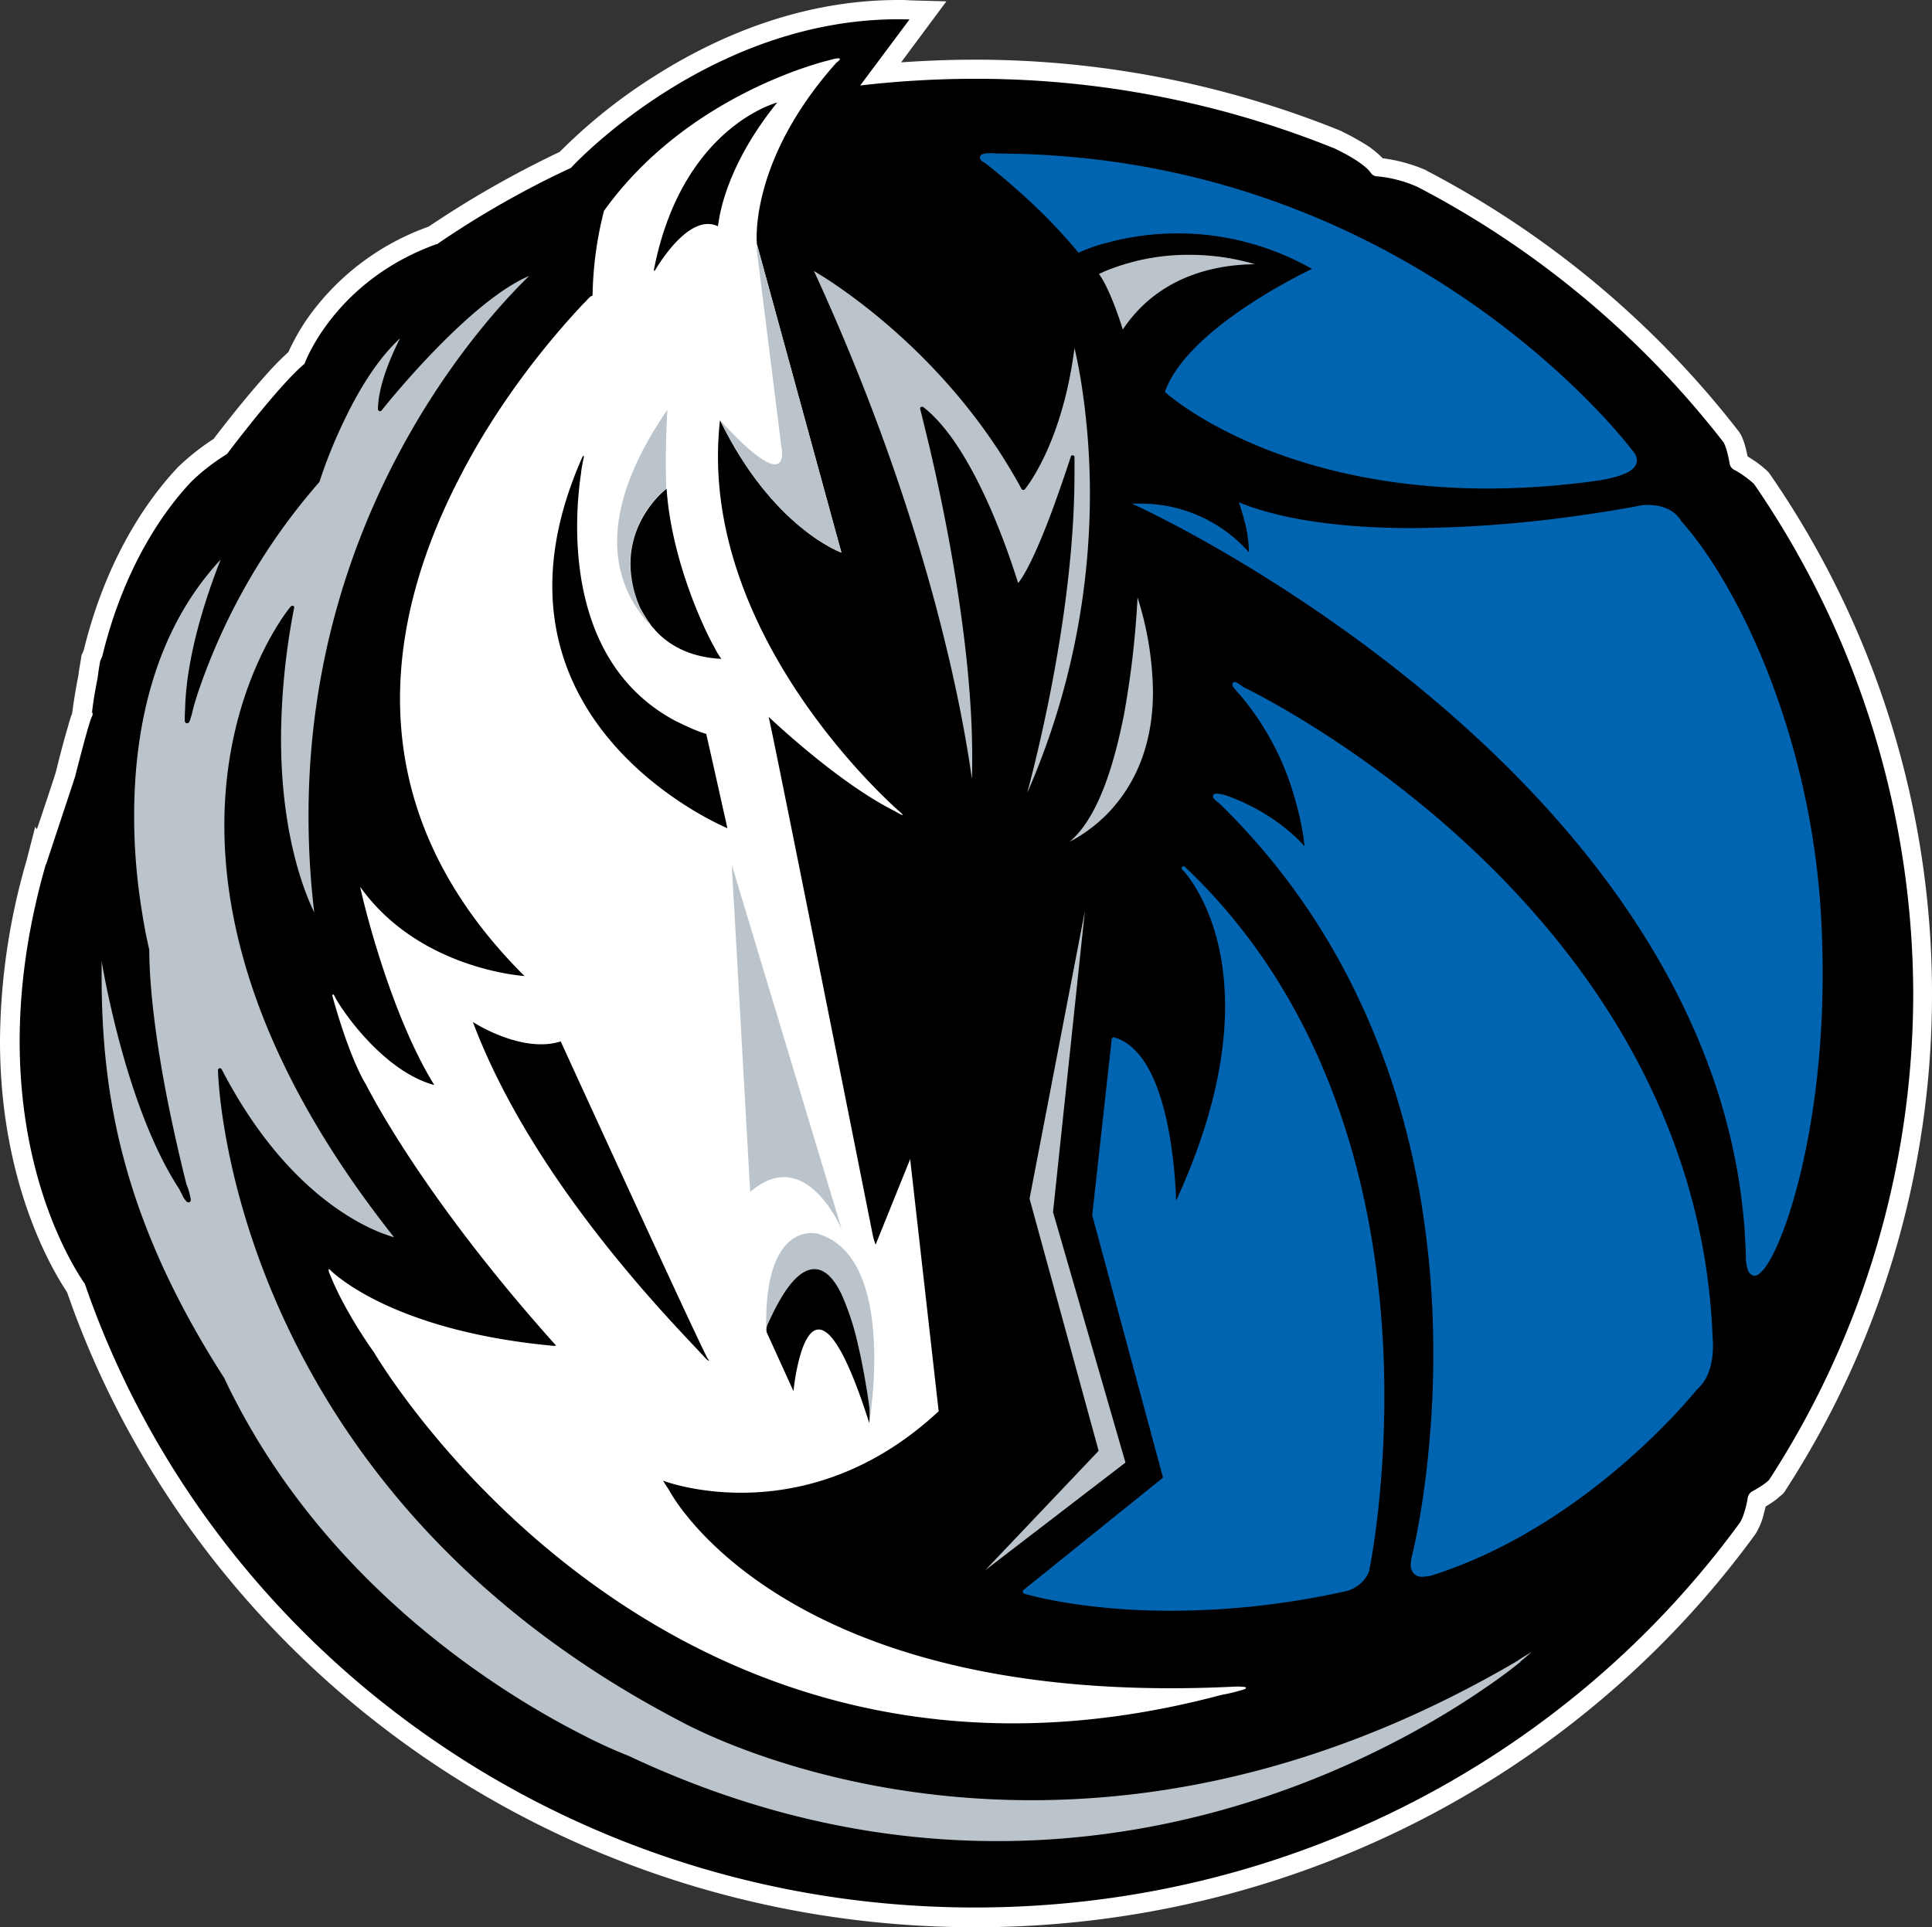 <svg xmlns="http://www.w3.org/2000/svg" width="576.1" height="574.8" viewBox="0 0 576.1 574.8"><rect x="0" y="0" width="576.1" height="574.8" fill="#333333" stroke="none"/><defs><style>.a{fill:#fff;}.b{fill:#bbc4ca;}.c{fill:#0064b1;}</style></defs><g transform="translate(-36 -36.7)"><path class="a" d="M56,422.1c-4.6-6.9-20-32.9-20-74.9h0a196,196,0,0,1,7.9-53.8h0c0-.1.1-.3.1-.4h0l2.5-9.7.5.7c.4-1.1.8-2.3,1.2-3.5h0c2-6,4.1-12.3,4.5-13.7h0c.3-1.3,2.1-8.5,3.6-13.5h0a34.9,34.9,0,0,1,1.2-3.8h0l.1-.7q.75-5.55,1.8-10.8h0c.2-1.9.6-3.7.8-5.2h0l.1-.7.3-.6a6.894,6.894,0,0,0,.4-1h0c7.2-29.3,20.6-46.6,28.1-54.5h0l.1-.1.1-.1a71.414,71.414,0,0,1,10.4-8.2h0c2.2-2.9,9.3-12.1,15.9-19.4h0a79.41,79.41,0,0,1,6.4-6.5h0a63.278,63.278,0,0,1,8.6-13.9h0a74.838,74.838,0,0,1,33.2-23.5h0A301.258,301.258,0,0,1,202.9,82h0a160.309,160.309,0,0,1,27.8-22.3h0c17.8-11.4,43.2-23,73.2-23h0c1.1,0,2.3,0,3.4.1h0l10.9.3L304.7,55.3c7.2-.5,14.5-.8,21.8-.8h0A290.251,290.251,0,0,1,436,75.8h0l.2.1.1.1c1.3.6,3.6,1.8,6.1,3.3h0a27.745,27.745,0,0,1,5.9,4.6h0a47.813,47.813,0,0,1,12.8,3.5h0l.2.1.1.1a284.016,284.016,0,0,1,93.1,77.8h0l.2.3.2.3c.4.6,1.4,2.6,2.2,6.8h0c.4.3,1,.6,1.7,1.1h0a28.814,28.814,0,0,1,4.3,3.4h0l.3.3.3.4a272.637,272.637,0,0,1,48.4,155.1h0a272.036,272.036,0,0,1-43.7,148.1h0l-.1.2-.1.1a3.644,3.644,0,0,1-1,1.1h0c-.4.3-.8.7-1.4,1.2h0a31.125,31.125,0,0,1-3.3,2.2h0c-.1.5-.3,1.2-.5,2h0a21.357,21.357,0,0,1-2.4,6h0l-.1.1-.1.2c-51.7,71-136.8,117.2-232.8,117.2h0C200.9,611.3,94.2,532.2,56,422.1Z"/><path d="M559,181a33.358,33.358,0,0,0-5.5-4,2.714,2.714,0,0,1-1.7-1.8c-.8-4.8-1.8-6.5-1.8-6.5a278.212,278.212,0,0,0-91.2-76.2,37.331,37.331,0,0,0-12.1-3.2,2.283,2.283,0,0,1-1.9-1c-2.1-3-8.5-6.2-10.8-7.3A285.364,285.364,0,0,0,326.6,60.2a295.934,295.934,0,0,0-34.1,2l14.7-19.7c-58.7-1.8-100.8,44.1-100.8,44.1v.1a278.4,278.4,0,0,0-40.2,22.9v-.1c-30.6,11-39.4,35.7-39.4,35.7-7.8,6.5-23.1,26.9-23.1,26.9a63.472,63.472,0,0,0-10.4,8c-7,7.3-19.9,23.9-26.8,52.3-.2.5-.4.9-.6,1.4-.3,1.6-.6,3.4-.8,5.2-.7,3.4-1.3,6.9-1.7,10.5l.3-.4a11.313,11.313,0,0,1-.2,1.2c-.7.5-5.1,18-5.1,18-.7,2.2-8.7,26.3-8.7,26.3l-.1-.1v.2c-21,73.5,6.9,118,11.7,124.9,37.2,108.1,141.9,186,265.4,186,94.2,0,177.5-45.3,228.2-114.9h0c1.4-2.3,2.2-6.9,2.2-6.9a2.93,2.93,0,0,1,1.2-2.2c3.9-2.1,5.3-3.5,5.4-3.8a266.421,266.421,0,0,0,42.8-145A269.14,269.14,0,0,0,559,181Z"/><path class="a" d="M209.1,128.2c.7-.8,1.4-1.4,2-2.1.9-1,1.3-1.2,1.4-1.1l.2-.2a107.567,107.567,0,0,1,3.4-25.2c25.4-35.5,67.4-45,67.4-45,5.2-1.5,1.9.8,1.9.8C259,85,261.7,109.5,261.7,109.5l25.2,92s-20.4-7.2-36.2-39.5c-7.3,64.5,53.6,116.8,53.6,116.8,2.6,2.3-1.5-.2-1.5-.2C287.6,271,270,255,265.2,250.5c1.3,5,30.9,153.8,31,154.3a16.9,16.9,0,0,0,.9,3.1l10.3-25.5,8.5,75.2c-38.6,35.9-79.6,21.7-82.2,20.7,1,1.6,1.8,2.8,1.8,2.8s33.4,65.5,169.2,58.6c0,0,3.3,0,2.8.4.1.1-.1.3-.7.5a53.34,53.34,0,0,1-6.6,1.6c-164,43.8-249-96-252.7-102.2-1-1.4-9-12.6-13.4-23.9-.1-.3-.3-1.4.4-.6,0,0,17.4,18.1,66.7,22.6a1.452,1.452,0,0,0,.6-.1c-38.1-42.5-54.3-73.2-56.7-77.9h0s-4.6-6.9-10-26.4c0,0,.1-1,.6,0,1.9,3.9,14.5,22.5,29.8,26.6h0c-13-21-21.1-54.2-22.1-59.1,17.7,24.8,49.1,26.6,49.1,26.6,0-.1-.1-.1-.2-.2a.31.31,0,0,1,.1.2c-51.7-51.5-40.5-107.6-19.6-148.2C185,155.6,200.8,137.1,209.1,128.2Z"/><path class="b" d="M363.6,469.4l-33.9,35.7a.1.1,0,0,0,.1-.1h0l41.8-32.1L350,398.2l9.5-89.8L343,394.2l20.6,75.2Z"/><path class="b" d="M371.2,249.6c-3,15.3-7.8,31-16.2,38.1h0c.6-.3,1.4-.7,2.2-1.2h0a45.962,45.962,0,0,0,9.2-7.3h0c6.7-7,13.4-18.3,13.4-36.2h0a96.179,96.179,0,0,0-4.6-28.1h0a274.464,274.464,0,0,1-4,34.7Z"/><path class="b" d="M370.6,136.4l.6-.2-.6.2Zm.2-1.4c11.8-17.8,31.2-19.4,39.4-19.5h0a68.585,68.585,0,0,0-19.6-2.8h0a64.871,64.871,0,0,0-25.6,5.1h0a11.816,11.816,0,0,1-1.3.6h0c3.1,4.3,6.1,13.3,7.1,16.6Z"/><path class="b" d="M326.4,273.6Zm29.5-101.1a.56.56,0,0,1,.5.6h0v5h0c0,38.4-10.2,80.5-14.1,95.1h0A222.7,222.7,0,0,0,361,184h0a214.2,214.2,0,0,0-2.7-33.9h0c-.7-4.2-1.4-7.5-1.9-9.6h0c-3.7,28.9-14.7,42-14.8,42.1h0c-.1.2-.3.2-.5.2h0a.55.55,0,0,1-.5-.3h0c-18.1-33.4-44.8-53.8-57-61.9h0c-2.1-1.4-3.8-2.4-4.9-3.1h0C313.1,192.3,323.2,250,325.8,269h0c.1-2.2.1-4.4.1-6.7h0c0-34.2-8.7-75.4-13.1-93.8h0c-1.5-6.2-2.4-9.8-2.4-9.8h0a.481.481,0,0,1,.2-.6h0a.854.854,0,0,1,.7,0h0c15.5,12,26.3,46.2,28.3,52.5h0c2.9-3.6,6.7-12.5,9.8-20.7h0c3.3-8.9,5.9-17,5.9-17h0c0-.3.3-.4.6-.4Zm-14.7,9.7.5-.3-.5.3Z"/><path class="b" d="M66.3,327.6c0,35.6,6.1,72.8,36.7,120.3h0v.1c28.9,60.9,82.2,93.7,107.1,106.3h0a146.189,146.189,0,0,0,13.4,6.1h0c39.5,18.6,76.6,25.4,109.9,25.4h0c69.7,0,122.5-30,144.6-45.1h0c7.4-5,11.3-8.3,11.3-8.3h0l.4.4-.4-.5c1.5-1.2,2.6-2.2,3.4-2.9h0a9.131,9.131,0,0,0-1.3.8h0c-1.6.9-3,1.9-3,1.9h0c-54.2,31.8-104.1,41.5-144.8,41.5h0c-63.8,0-105.1-23.8-105.2-23.8h0C103,478.9,101,355.9,101,355.9h0a.675.675,0,0,1,.4-.6h0c.3-.1.5.1.7.3h0c17.5,33.8,38.6,45.4,48.1,49h0c1.4.5,2.5.9,3.3,1.1h0c-39.3-49.6-50.6-91.3-50.6-122.8h0c0-41.7,19.7-65.3,19.8-65.3h0a.663.663,0,0,1,.7-.2h0a.446.446,0,0,1,.3.6h0a207.65,207.65,0,0,0-3.9,38.9h0c0,27.5,6.4,44.5,9.6,51.3h0l.3.6h0a241.616,241.616,0,0,1-1.7-28.9h0c0-92.8,54.4-149.9,65.8-160.9h0c-8.6,3.6-19,12.8-27.5,21.5h0c-9.4,9.6-16.5,18.6-16.5,18.6h0a.618.618,0,0,1-.7.2h0a.675.675,0,0,1-.4-.6h0c.1-7.4,4.3-16.6,6.6-21.1h0c-7,6.4-12.8,16.3-16.9,25h0a144.118,144.118,0,0,0-7.1,17.7h0l-.1.2a185.7,185.7,0,0,0-35.9,62h0c-1.3,3.8-1.8,6-1.8,6h0a27.729,27.729,0,0,1-1,3.4h0a.811.811,0,0,1-.7.5h0c-.5,0-.6-.3-.6-.4h0c-.1-.1-.1-.2-.1-.4h0v-.8h0c0-1.1.1-2.7.1-2.7h0c.4-17.5,7.7-37.2,10.6-44.5h0C81.1,225.8,76,255.9,76,279.9h0a174.888,174.888,0,0,0,2.3,28.5h0c1.1,7.2,2.2,11.4,2.2,11.5h0v.1c.1,14.1,2.8,31.6,5.6,45.6h0c2.8,13.9,5.5,24.3,5.5,24.3h0a20.979,20.979,0,0,1,1.3,4.6h0a.756.756,0,0,1-.1.4h0c0,.2-.3.4-.6.4h0a.932.932,0,0,1-.7-.4h0a2.181,2.181,0,0,1-.4-.5h0a6.376,6.376,0,0,1-.8-1.4h0c-.5-1-1-1.9-1-1.9h0c-14.4-22.1-21.4-58.5-23-67.7h0v4.2Z"/><path class="c" d="M383.7,153.9l-.3-.3.1-.4c6.6-17.7,37.7-33.4,43.7-36.3h0a80.918,80.918,0,0,0-39.9-10.6h0a81.182,81.182,0,0,0-21.2,2.8h0a50.872,50.872,0,0,0-8.1,2.8h0l-.4.2-.3-.4a164.112,164.112,0,0,0-17.9-18.3h0c-5.4-4.8-9.5-8-9.9-8.2h0c-.8-.5-1.3-.8-1.3-1.6h0a.953.953,0,0,1,.5-.8h0a6.893,6.893,0,0,1,.8-.3h0a12.1,12.1,0,0,1,1.9-.1h0a4.57,4.57,0,0,1,1.5.1h0c124,0,189.9,88.6,189.9,88.6h0a4.413,4.413,0,0,1,1.3,2.9h0c-.1,2.7-3.1,3.9-5.9,4.8h0a48.651,48.651,0,0,1-5.5,1.2h0a237.084,237.084,0,0,1-33.3,2.4h0c-64.5-.1-95.6-28.5-95.7-28.5Z"/><path class="c" d="M341.4,512c-.2-.1-.4-.2-.4-.5h0a.735.735,0,0,1,.2-.6h0l41.6-33.5-21.1-78.2V399l5.8-52.4c0-.2.1-.3.3-.4h0a.749.749,0,0,1,.5-.1h0c9.5,2.9,13.9,15.8,16.2,27.8h0a140.5,140.5,0,0,1,2.2,20.9h0c11-23.9,14.6-43.1,14.6-58h0c0-21.1-7.2-33.5-10.8-38.4h0a24.49,24.49,0,0,0-2-2.4h0a.608.608,0,0,1,0-.8h0a.608.608,0,0,1,.8,0h0c49.5,46.9,59.5,112.6,59.5,157.9h0c0,30.6-4.5,51.9-4.5,51.9h0v.1c-1.6,4.8-6.6,6.1-6.7,6.1h0a240.811,240.811,0,0,1-52.5,5.9h0c-27.4,0-43.6-5.1-43.7-5.1Z"/><path class="c" d="M457.9,506.3a3.451,3.451,0,0,1-1.2-3.1h0a10.378,10.378,0,0,1,.3-2.3h0s1.6-6.2,3.2-16.9h0a297.264,297.264,0,0,0,3.2-43.6h0c0-47.2-11.3-113-63.9-164.2h0a5.873,5.873,0,0,1-1.4-1.2h0a1.039,1.039,0,0,1-.4-.8h0a.842.842,0,0,1,.4-.7h0a1.483,1.483,0,0,1,.7-.1h0a10.383,10.383,0,0,1,2.4.4h0s14,4.3,23.8,15.3h0c-.1-.7-.2-1.6-.3-2.6h0a89.767,89.767,0,0,0-2.5-11.3h0A82.166,82.166,0,0,0,405.8,244h0s-1.2-1.3-1.9-2.2h0a1.528,1.528,0,0,1-.4-1h0a.646.646,0,0,1,.2-.5h0a.646.646,0,0,1,.5-.2h0c.4,0,.6.2,1,.4h0c.4.3.9.6,1.7,1.2h0c3.1,1.5,135.2,65.4,139.8,194.4h0a14.885,14.885,0,0,1,.1,1.9h0c0,3.1-.5,9.4-4.7,13h0c-1.3,1.6-32.6,40.5-78.6,55.4h0a9.782,9.782,0,0,1-2.9.5h0a3.248,3.248,0,0,1-2.7-.6Z"/><path class="c" d="M557.2,415.5a12.243,12.243,0,0,1-.6-3.9h0c-3-124.1-139.1-202.3-173.1-219.8h0c-4.9-2.5-7.6-3.8-7.6-3.8h0l-2.4-1.1h2.9a43.01,43.01,0,0,1,32,14.5h0a37.264,37.264,0,0,0-1.3-9.3h0c-.7-2.6-1.3-4.4-1.3-4.4h0l-.4-1.2,1.2.5c14.2,5.4,32.6,7.2,50.6,7.2h0a365.586,365.586,0,0,0,47.2-3.4h0c12.7-1.7,21.1-3.4,21.1-3.4h0a12.75,12.75,0,0,1,1.9-.1h0c7.2,0,9.5,4.1,9.9,4.8h0c17,19,38.1,62.9,41.6,115.8h0c.4,6.6.6,13.1.6,19.3h0c0,46.3-11.1,80.1-17.6,88.1h0c-1,1.1-1.8,1.9-2.8,1.9h0a2.5,2.5,0,0,1-1.9-1.7Z"/><path d="M267.5,67.6c.1-.1.2-.2.2-.3h0c-1.5.4-28.6,8.4-36.7,49.8,0,0-.1.8.4.1,2.4-4,10.9-16.8,18.7-13a4.53,4.53,0,0,1,.1-.8C250.7,99.7,253.2,85.4,267.5,67.6Z"/><path d="M246.7,441.3c-5.9-11.8-43.5-94-43.5-94-11.7,3.7-26.2-5.8-26.2-5.8h0c18.5,49.2,62.1,92.2,69.1,100l.1.1c1.2,1.3,1.2.8,1.2.8A7.172,7.172,0,0,1,246.7,441.3Z"/><path d="M209.4,173.6c-34,77.6,42.5,109.7,43.5,110.1h0l-4-17.9-2.3-10.2a43.263,43.263,0,0,1-5.4-2.1c-.6-.3-1.2-.5-1.7-.8-.7-.3-1.4-.7-2.1-1-33.4-17.8-30.2-60.3-28.1-74.1v-.3c.1-.4.1-.8.2-1.2.2-1.3.4-2.2.5-2.6a.438.438,0,0,1,.1-.3v-.1C210.1,172,209.6,173.1,209.4,173.6Z"/><path class="b" d="M259.7,392.2l-5.5-97.6L287,403.4S276.3,377.7,259.7,392.2Z"/><path class="b" d="M261.7,111.6,269,170s3.5,15.9-18.3-8c15.7,32.3,36.2,39.5,36.2,39.5l-25-91.3C261.8,110.4,261.6,110.5,261.7,111.6Z"/><path class="b" d="M226.8,218a34.28,34.28,0,0,1-2.9-13.1,29.2,29.2,0,0,1,10.5-22.2l.3-.2c0,.1-.5-9,.3-23.6-8.4,12.4-26.2,41.6-4.9,64.5-.3-.5-.7-.9-.9-1.3C228.2,220.5,227.4,219.2,226.8,218Z"/><path d="M249.1,229.9c-3.6-6.3-12.8-26.5-14.3-47v-.4l-.3.2s-10.5,8-10.5,22.2a32.507,32.507,0,0,0,2.9,13.1,41.815,41.815,0,0,0,2.4,4,14.625,14.625,0,0,1,.9,1.3c.4.5.9,1,1.3,1.5,3.6,3.9,9.6,7.9,19.6,8.4A22.4,22.4,0,0,1,249.1,229.9Z"/><path class="b" d="M295.2,461.4h0v0Z"/><path class="b" d="M278.8,415.2c3.4,0,6,3.1,8.1,7.4a77.163,77.163,0,0,1,5.1,15.8c1.6,7.1,2.7,14.2,3.3,18.6,0,2,0,3.4-.1,4.2v.1c.7-4.7,7.6-50.3-15.6-56.7,0,0-16.1-4.1-15.1,29.5a16.46,16.46,0,0,0,.2-2.1C270.1,420.1,274.5,415.3,278.8,415.2Z"/><path d="M295.2,461.3Z"/><path d="M295.3,457c-.1-1.4-1.6-11.4-3.3-18.6a79.223,79.223,0,0,0-5.1-15.8c-2.1-4.3-4.7-7.4-8.1-7.4-4.2.1-8.7,4.8-14,16.7a4.713,4.713,0,0,0-.2,2.1l8,17.6s4.6-47.1,22.6,9.5v.2h0v-.1h0v-.1A36.922,36.922,0,0,0,295.3,457Z"/></g></svg>